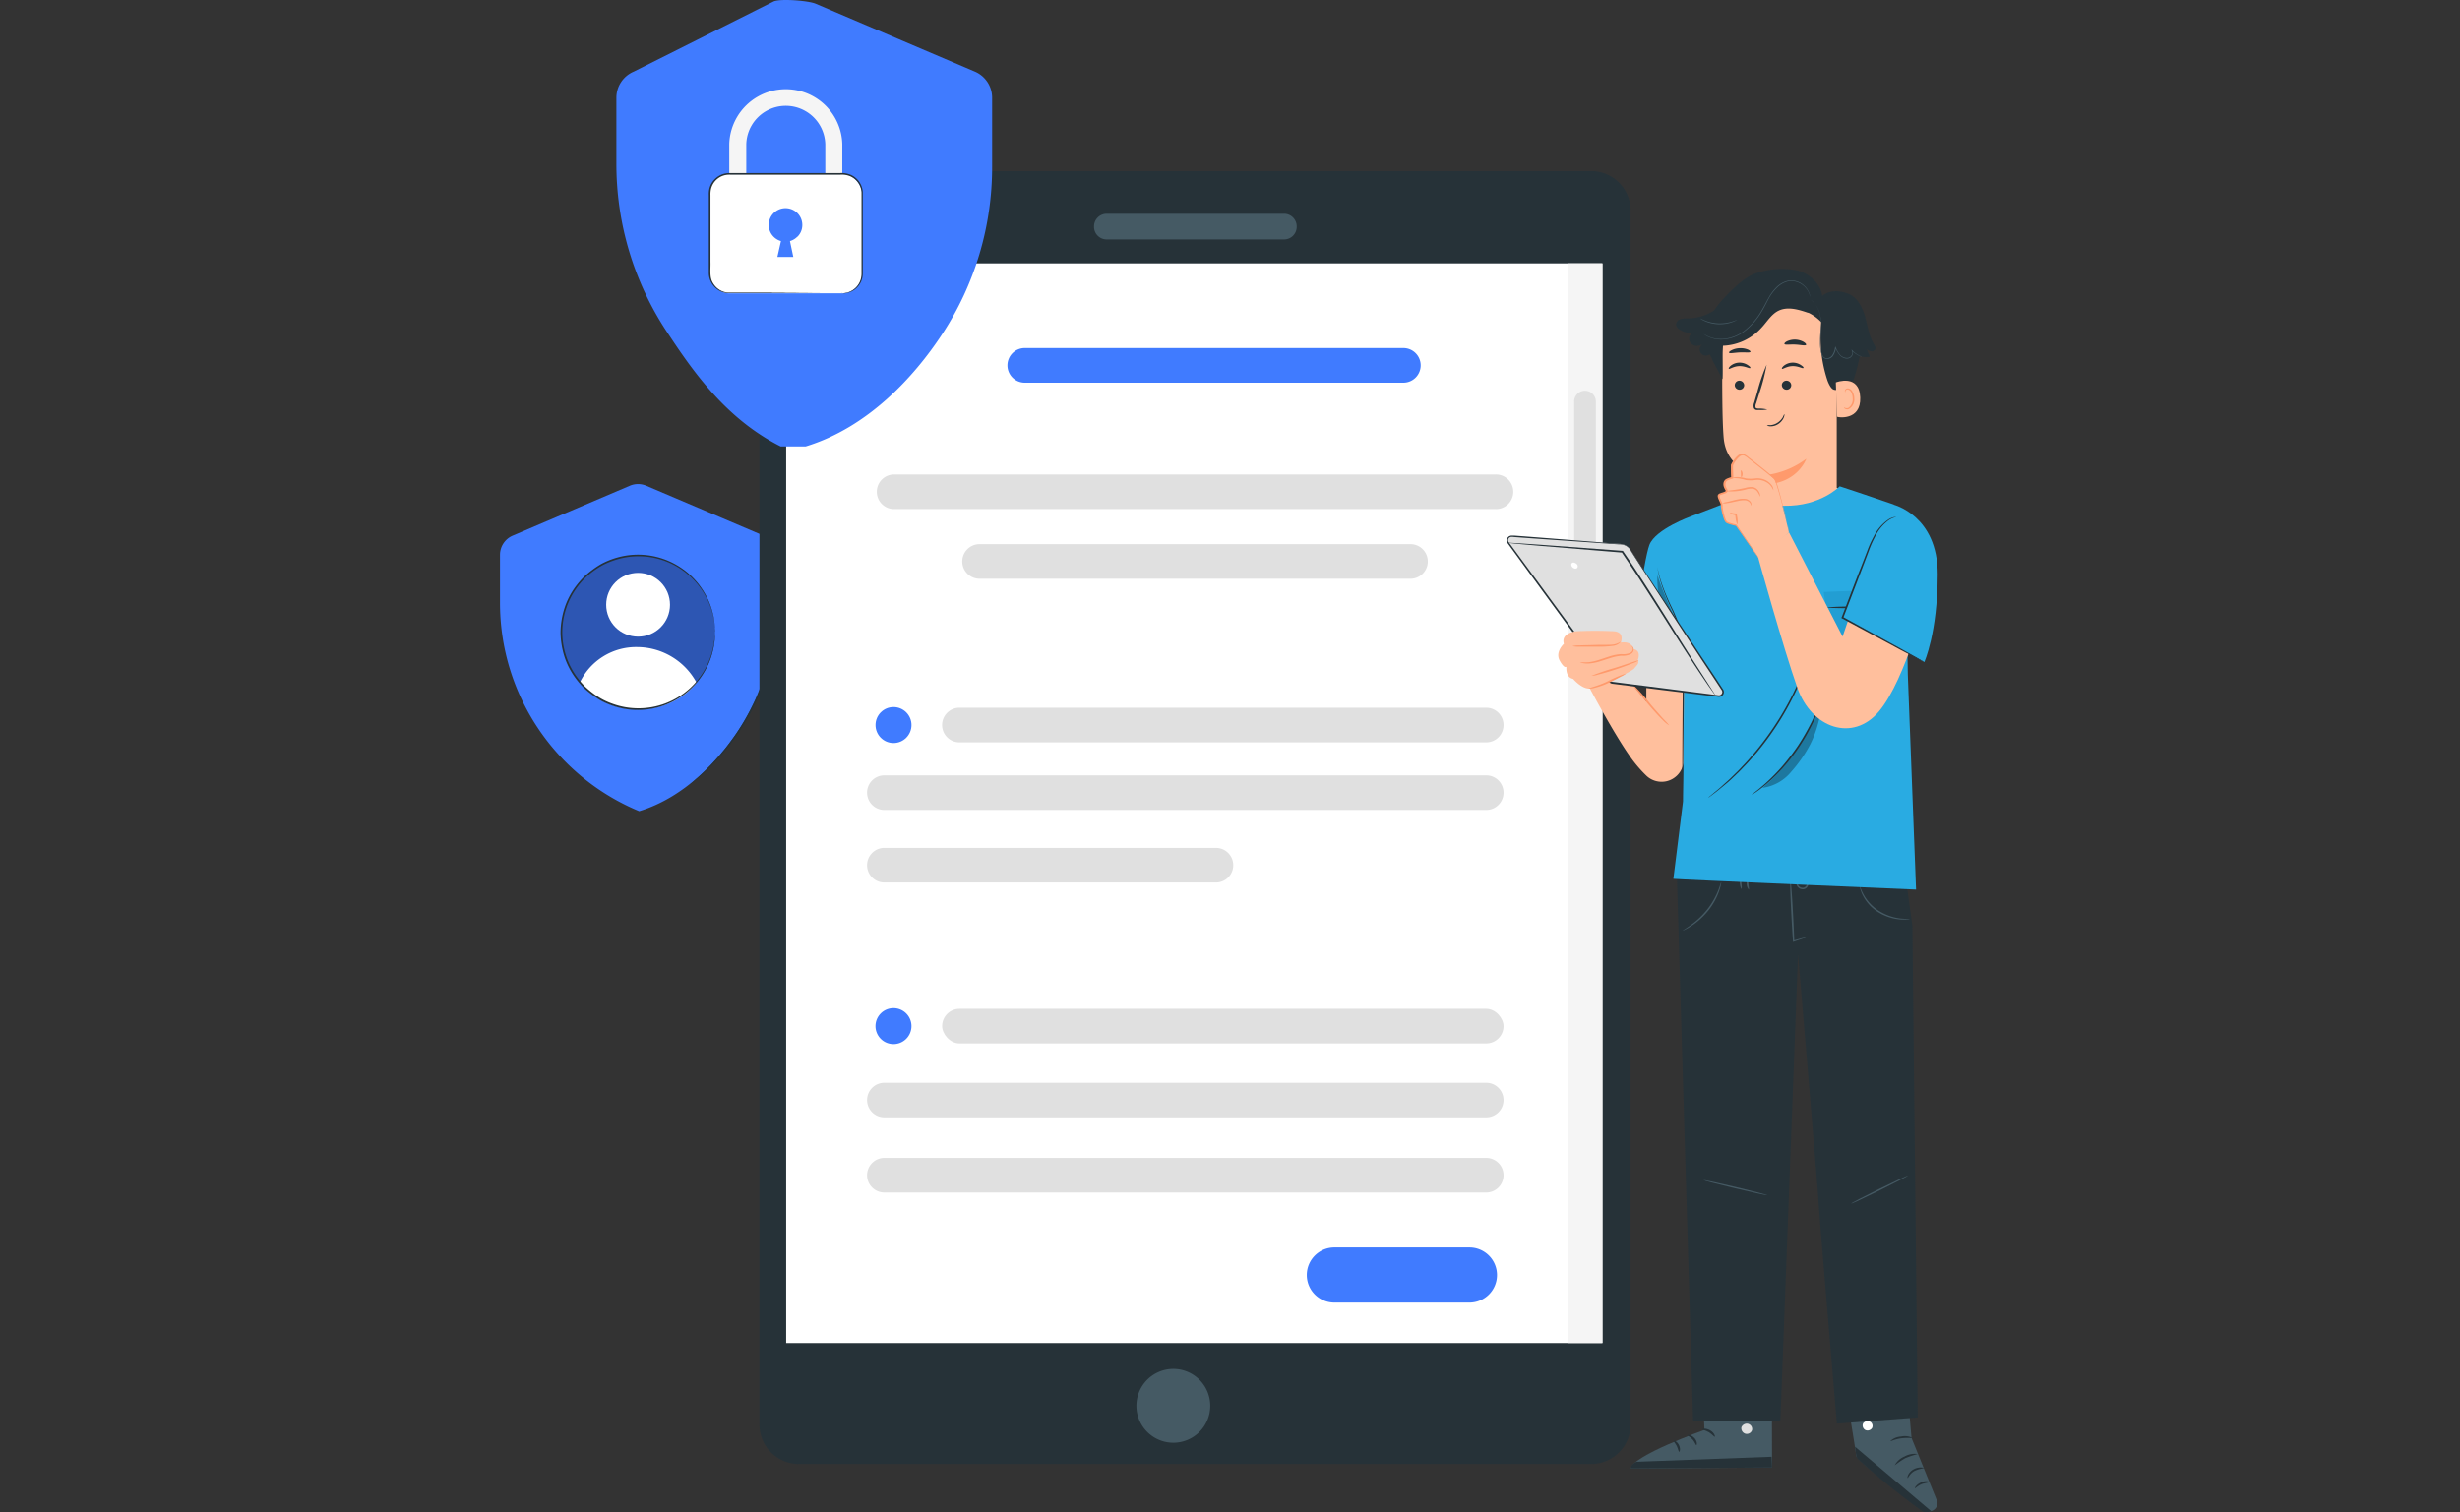 <svg xmlns="http://www.w3.org/2000/svg" xmlns:xlink="http://www.w3.org/1999/xlink" width="605" height="372" viewBox="0 0 605 372">
  <rect x="0" y="0" width="605" height="372" fill="#333333" stroke="none"/>
  <defs>
    <clipPath id="clip-path">
      <rect id="Rectangle_132" data-name="Rectangle 132" width="605" height="372" transform="translate(381 278)" fill="#fff"/>
    </clipPath>
  </defs>
  <g id="Mask_Group_35" data-name="Mask Group 35" transform="translate(-381 -278)" clip-path="url(#clip-path)">
    <g id="Privacy_policy-pana" data-name="Privacy policy-pana" transform="translate(479.668 249.179)">
      <g id="freepik--Icon--inject-52">
        <path id="Path_10116" data-name="Path 10116" d="M56.256,148.3,27.414,160.59a5.141,5.141,0,0,0-3.119,4.72v11.842a55.438,55.438,0,0,0,34.236,51.221c11.2-3.415,19.561-12.517,24.677-20.308a54.977,54.977,0,0,0,9.028-30.319V165.31a5.141,5.141,0,0,0-3.111-4.72L60.242,148.3A5.149,5.149,0,0,0,56.256,148.3Z" fill="#407bff"/>
        <circle id="Ellipse_43" data-name="Ellipse 43" cx="18.906" cy="18.906" r="18.906" transform="translate(33.808 173.597) rotate(-21.2)" opacity="0.3"/>
        <circle id="Ellipse_44" data-name="Ellipse 44" cx="7.848" cy="7.848" r="7.848" transform="translate(50.413 169.741)" fill="#fff"/>
        <path id="Path_10117" data-name="Path 10117" d="M43.935,196.71A15.325,15.325,0,0,1,57.964,188a16.685,16.685,0,0,1,14.655,8.712s-4.628,6.852-14.853,6.6a17.941,17.941,0,0,1-13.831-6.6Z" fill="#fff"/>
        <path id="Path_10118" data-name="Path 10118" d="M77.167,184.389a1.65,1.65,0,0,1,0-.305,4.262,4.262,0,0,0-.074-.891v-.66a8.081,8.081,0,0,0-.124-.825,13.979,13.979,0,0,0-.4-1.939,18.271,18.271,0,0,0-2.1-5,18.832,18.832,0,0,0-4.786-5.314,18.56,18.56,0,0,0-7.889-3.482,18.774,18.774,0,0,0-9.828.825,18.058,18.058,0,0,0-2.476,1.073,19.972,19.972,0,0,0-2.294,1.469,22.956,22.956,0,0,0-2.121,1.807,22.024,22.024,0,0,0-1.832,2.162,18.663,18.663,0,0,0-2.665,16.95,18.155,18.155,0,0,0,2.665,5.149,22.134,22.134,0,0,0,1.832,2.17,21.65,21.65,0,0,0,2.121,1.8,17.181,17.181,0,0,0,4.729,2.55,18.735,18.735,0,0,0,22.5-7.98,17.974,17.974,0,0,0,2.071-4.968,14.317,14.317,0,0,0,.4-1.948c0-.281.1-.545.124-.825a5.821,5.821,0,0,0,0-.66l.074-.9a1.848,1.848,0,0,1,0-.305,1.749,1.749,0,0,1,0,.305v1.568a7.336,7.336,0,0,1-.107.825,12.041,12.041,0,0,1-.363,1.972,17.776,17.776,0,0,1-2.055,5.075,18.98,18.98,0,0,1-22.842,8.252,19.493,19.493,0,0,1-2.476-1.089,19.105,19.105,0,0,1-2.327-1.543,20.737,20.737,0,0,1-2.179-1.84,22.076,22.076,0,0,1-1.832-2.179,18.683,18.683,0,0,1-2.74-5.265,20.515,20.515,0,0,1-.982-6.032,20.251,20.251,0,0,1,.99-6.032,18.452,18.452,0,0,1,2.732-5.265,23.11,23.11,0,0,1,1.882-2.212,20.816,20.816,0,0,1,2.17-1.84,20.058,20.058,0,0,1,2.3-1.518,19.546,19.546,0,0,1,2.476-1.1A18.912,18.912,0,0,1,74.6,174.676a17.817,17.817,0,0,1,2.055,5.083,11.958,11.958,0,0,1,.363,1.964c0,.289.091.553.107.825v1.568A1.65,1.65,0,0,1,77.167,184.389Z" fill="#263238"/>
        <path id="Path_10119" data-name="Path 10119" d="M92.137,174.536a2.665,2.665,0,0,1,.058.553,14.652,14.652,0,0,0,.066,1.568,15.359,15.359,0,0,1,0,2.476v1.551a9.675,9.675,0,0,1-.107,1.733c-.116,1.213-.2,2.55-.454,3.969-.107.71-.2,1.444-.347,2.2s-.33,1.518-.5,2.311a57.253,57.253,0,0,1-3.3,9.952,58.871,58.871,0,0,1-5.174,9.135c-.957,1.3-1.84,2.55-2.8,3.631-.462.545-.891,1.1-1.345,1.584l-1.312,1.386c-.825.916-1.65,1.65-2.36,2.3a22.806,22.806,0,0,1-1.873,1.65l-1.221.99a2.473,2.473,0,0,1-.437.314,2.947,2.947,0,0,1,.388-.38l1.164-1.048c.52-.446,1.139-1,1.816-1.65s1.5-1.419,2.3-2.335l1.287-1.4c.446-.487.825-1.04,1.32-1.584.933-1.081,1.8-2.335,2.748-3.639a60.243,60.243,0,0,0,5.1-9.078,58.228,58.228,0,0,0,3.3-9.9l.512-2.294c.149-.743.248-1.477.371-2.179.264-1.4.363-2.732.5-3.936.074-.6.124-1.18.14-1.725l.074-1.543c.074-.966.058-1.8.058-2.476V175.1A3.73,3.73,0,0,1,92.137,174.536Z" fill="#263238"/>
      </g>
      <g id="freepik--Device--inject-52">
        <path id="Path_10120" data-name="Path 10120" d="M292.8,388.964H97.666a9.729,9.729,0,0,1-9.564-9.9V80.806a9.729,9.729,0,0,1,9.564-9.9H292.8a9.721,9.721,0,0,1,9.556,9.9V379.077a9.721,9.721,0,0,1-9.556,9.886Z" fill="#263238"/>
        <path id="Path_10121" data-name="Path 10121" d="M198.971,374.5a9.078,9.078,0,1,1-9.078-8.921A9.078,9.078,0,0,1,198.971,374.5Z" fill="#455a64"/>
        <path id="Path_10122" data-name="Path 10122" d="M217.184,87.722H173.447a3.1,3.1,0,0,1-3.053-3.152h0a3.111,3.111,0,0,1,3.053-3.161h43.737a3.111,3.111,0,0,1,3.053,3.161h0a3.1,3.1,0,0,1-3.053,3.152Z" fill="#455a64"/>
        <rect id="Rectangle_128" data-name="Rectangle 128" width="200.745" height="265.608" transform="translate(94.679 93.606)" fill="#fff"/>
        <rect id="Rectangle_129" data-name="Rectangle 129" width="8.566" height="265.608" transform="translate(286.858 93.606)" fill="#f5f5f5"/>
        <path id="Path_10123" data-name="Path 10123" d="M291.133,189.035h0a2.674,2.674,0,0,1-2.665-2.674V127.614a2.674,2.674,0,0,1,2.665-2.674h0a2.674,2.674,0,0,1,2.674,2.674v58.748a2.674,2.674,0,0,1-2.674,2.674Z" fill="#e0e0e0"/>
        <path id="Path_10124" data-name="Path 10124" d="M269.239,154.054H121.226a4.258,4.258,0,0,1-4.258-4.258h0a4.258,4.258,0,0,1,4.258-4.258H269.239A4.258,4.258,0,0,1,273.5,149.8h0a4.258,4.258,0,0,1-4.258,4.258Z" fill="#e0e0e0"/>
        <path id="Path_10125" data-name="Path 10125" d="M246.471,122.959H153.361A4.258,4.258,0,0,1,149.1,118.7h0a4.258,4.258,0,0,1,4.258-4.258h93.111a4.258,4.258,0,0,1,4.258,4.258h0A4.258,4.258,0,0,1,246.471,122.959Z" fill="#407bff"/>
        <path id="Path_10126" data-name="Path 10126" d="M248.221,171.194H142.245a4.258,4.258,0,0,1-4.258-4.258h0a4.258,4.258,0,0,1,4.258-4.258H248.221a4.258,4.258,0,0,1,4.258,4.258h0a4.258,4.258,0,0,1-4.258,4.258Z" fill="#e0e0e0"/>
        <path id="Path_10127" data-name="Path 10127" d="M200.374,245.918H118.833a4.258,4.258,0,0,1-4.258-4.258h0a4.258,4.258,0,0,1,4.258-4.258h81.541a4.258,4.258,0,0,1,4.258,4.258h0A4.258,4.258,0,0,1,200.374,245.918Z" fill="#e0e0e0"/>
        <path id="Path_10128" data-name="Path 10128" d="M266.846,228.069H118.833a4.258,4.258,0,0,1-4.258-4.258h0a4.25,4.25,0,0,1,4.258-4.25H266.846a4.25,4.25,0,0,1,4.258,4.25h0A4.258,4.258,0,0,1,266.846,228.069Z" fill="#e0e0e0"/>
        <rect id="Rectangle_130" data-name="Rectangle 130" width="138.069" height="8.516" rx="4.258" transform="translate(133.035 276.988)" fill="#e0e0e0"/>
        <path id="Path_10129" data-name="Path 10129" d="M266.846,303.684H118.833a4.258,4.258,0,0,1-4.258-4.258h0a4.258,4.258,0,0,1,4.258-4.242H266.846a4.258,4.258,0,0,1,4.258,4.258h0A4.258,4.258,0,0,1,266.846,303.684Z" fill="#e0e0e0"/>
        <path id="Path_10130" data-name="Path 10130" d="M266.846,322.186H118.833a4.258,4.258,0,0,1-4.258-4.258h0a4.258,4.258,0,0,1,4.258-4.258H266.846a4.258,4.258,0,0,1,4.258,4.258h0A4.258,4.258,0,0,1,266.846,322.186Z" fill="#e0e0e0"/>
        <path id="Path_10131" data-name="Path 10131" d="M125.493,281.246a4.423,4.423,0,1,1-4.415-4.423A4.423,4.423,0,0,1,125.493,281.246Z" fill="#407bff"/>
        <path id="Path_10132" data-name="Path 10132" d="M266.846,211.44H137.285a4.258,4.258,0,0,1-4.258-4.258h0a4.258,4.258,0,0,1,4.258-4.258H266.846a4.258,4.258,0,0,1,4.258,4.258h0A4.258,4.258,0,0,1,266.846,211.44Z" fill="#e0e0e0"/>
        <circle id="Ellipse_45" data-name="Ellipse 45" cx="4.423" cy="4.423" r="4.423" transform="translate(116.654 202.759)" fill="#407bff"/>
        <path id="Path_10133" data-name="Path 10133" d="M262.712,349.262H229.5a6.783,6.783,0,0,1-6.783-6.783h0A6.783,6.783,0,0,1,229.5,335.7h33.215a6.783,6.783,0,0,1,6.783,6.783h0A6.783,6.783,0,0,1,262.712,349.262Z" fill="#407bff"/>
      </g>
      <g id="freepik--Padlock--inject-52">
        <path id="Path_10134" data-name="Path 10134" d="M91.6,29.172,57.172,46.444a6.981,6.981,0,0,0-4.25,6.42V68.973A74.766,74.766,0,0,0,65.2,110.234c6.206,9.424,14.425,21.506,28.116,28.4H99.49c15.234-4.646,26.605-17.033,33.562-27.62a74.766,74.766,0,0,0,12.279-41.261V52.864a6.981,6.981,0,0,0-4.217-6.42L101.866,29.708C100.117,28.99,93.35,28.429,91.6,29.172Z" fill="#407bff"/>
        <path id="Path_10135" data-name="Path 10135" d="M108.485,87.062H104.3V64.294a9.721,9.721,0,0,0-19.434,0V87.062H80.683V64.294a13.905,13.905,0,0,1,27.8,0Z" fill="#f5f5f5"/>
        <rect id="Rectangle_131" data-name="Rectangle 131" width="37.465" height="29.362" rx="4.795" transform="translate(75.855 71.613)" fill="#fff"/>
        <path id="Path_10136" data-name="Path 10136" d="M108.526,100.975a9.713,9.713,0,0,0,1.246-.215,4.762,4.762,0,0,0,3.441-4.621V76.07a4.613,4.613,0,0,0-2.723-3.87,5.521,5.521,0,0,0-2.566-.4h-2.773l-24.5-.008a4.58,4.58,0,0,0-4.456,3.515,6.123,6.123,0,0,0-.132,1.518V93.251c.074,1.865-.314,3.788.644,5.257a4.638,4.638,0,0,0,4.167,2.286h9.284l13.443.074h4.6a1.75,1.75,0,0,1,.33,0,1.476,1.476,0,0,1-.33,0h-4.6l-13.443.066H80.873a4.993,4.993,0,0,1-5.215-5.083V76.862a6.412,6.412,0,0,1,.14-1.65,4.951,4.951,0,0,1,1.774-2.723A5.05,5.05,0,0,1,80.691,71.4h27.183a5.843,5.843,0,0,1,2.723.446,4.951,4.951,0,0,1,2.921,4.184V96.123a4.852,4.852,0,0,1-.726,2.558,4.762,4.762,0,0,1-2.9,2.146A3.714,3.714,0,0,1,108.526,100.975Z" fill="#263238"/>
        <path id="Path_10137" data-name="Path 10137" d="M97.46,87.053a4.044,4.044,0,0,0,1.188-2.872A4.126,4.126,0,1,0,93.4,88.126l-.883,3.912h3.92l-.825-3.912a4.126,4.126,0,0,0,1.807-1.073" fill="#407bff"/>
      </g>
      <g id="freepik--Character--inject-52">
        <path id="Path_10138" data-name="Path 10138" d="M353.05,116.5v33.438c.074,5.777.924,14.854-8.252,14.557h0c-7.914-.825-10.018-8.36-10.076-13.757,0-2.558-.058-4.7-.083-4.951,0,0-8.665-.71-9.4-9.276-.355-4.126-.388-12.717-.33-20.482A16.009,16.009,0,0,1,339.764,100.2l.825-.058C349.559,100.01,353.2,107.544,353.05,116.5Z" fill="#ffbf9d"/>
        <path id="Path_10139" data-name="Path 10139" d="M334.664,145.785a20.779,20.779,0,0,0,10.918-4.126s-2.261,6.462-10.868,6.313Z" fill="#ff9a6c"/>
        <path id="Path_10140" data-name="Path 10140" d="M339.574,119.543c.173.173,1.164-.627,2.591-.66s2.476.66,2.657.479-.1-.4-.569-.726a3.606,3.606,0,0,0-2.129-.611,3.516,3.516,0,0,0-2.063.751C339.632,119.138,339.491,119.46,339.574,119.543Z" fill="#263238"/>
        <path id="Path_10141" data-name="Path 10141" d="M339.549,123.595a1.155,1.155,0,0,0,1.2,1.089,1.106,1.106,0,0,0,1.114-1.131,1.164,1.164,0,0,0-1.2-1.089,1.122,1.122,0,0,0-1.122,1.131Z" fill="#263238"/>
        <path id="Path_10142" data-name="Path 10142" d="M335.984,129.561a8.92,8.92,0,0,0-2.17-.231c-.338,0-.66-.058-.734-.281a1.717,1.717,0,0,1,.149-1.015c.264-.825.528-1.708.825-2.632a45.089,45.089,0,0,0,1.749-6.858,44.356,44.356,0,0,0-2.294,6.7q-.4,1.386-.767,2.649a1.956,1.956,0,0,0-.074,1.329.825.825,0,0,0,.586.454,2.475,2.475,0,0,0,.578,0A9.077,9.077,0,0,0,335.984,129.561Z" fill="#263238"/>
        <path id="Path_10143" data-name="Path 10143" d="M340.184,113.436c.14.322,1.287.083,2.666.149s2.476.371,2.665.066c.066-.14-.149-.437-.611-.718a4.481,4.481,0,0,0-4.06-.165C340.358,113.007,340.127,113.288,340.184,113.436Z" fill="#263238"/>
        <path id="Path_10144" data-name="Path 10144" d="M326.56,115.582c.157.264,1.271,0,2.632-.066s2.476.132,2.624-.14c.058-.132-.165-.363-.635-.569a4.729,4.729,0,0,0-2.005-.33,4.811,4.811,0,0,0-2,.5C326.717,115.21,326.494,115.458,326.56,115.582Z" fill="#263238"/>
        <path id="Path_10145" data-name="Path 10145" d="M313.587,108.344a1.353,1.353,0,0,1,.652-.825,4.209,4.209,0,0,1,2.187-.355,12.321,12.321,0,0,0,6.437-1.956,28.826,28.826,0,0,1,3-3.631c2.6-2.674,4.729-4.5,6.94-5.389a19.484,19.484,0,0,1,10.612-.825c2.979.825,5.653,3.2,6.074,6.247,1.65-1.411,4.176-1.395,6.214-.578h.05c2.261.825,3.548,3.2,4.217,5.513s.957,4.786,2.179,6.858c.256.429.561.949.338,1.4a.957.957,0,0,1-1,.429,2.723,2.723,0,0,1-1.056-.479c.256.611.5,1.213.759,1.816a5.315,5.315,0,0,1-2.476-.157,53.325,53.325,0,0,1-1.609,6.09,3.54,3.54,0,0,0-2.4.586c-.825.718-1.147,2.063-2.476,1.551-.668-.264-1.279-1.65-1.51-2.352a33.537,33.537,0,0,1-1.444-14.186,10.827,10.827,0,0,0-3.3-2.393l.1.091c-2.393-.825-5.1-1.65-7.369-.528-1.758.875-2.789,2.7-4.126,4.126a13.418,13.418,0,0,1-9.581,4.481c-.124,2.41.074,5.818-.049,8.252l-2.03-3.862h0a9.339,9.339,0,0,1-.437-.825v-.083h0a14.271,14.271,0,0,0-.685-1.378h0a1.51,1.51,0,0,1-2.2-2.014,3.408,3.408,0,0,1,.726-.734,2.36,2.36,0,0,1-2.269.586,1.865,1.865,0,0,1-1.32-1.849,1.6,1.6,0,0,1,.949-1.271,5.323,5.323,0,0,1-3.053-.677C313.959,109.673,313.364,109.1,313.587,108.344Z" fill="#263238"/>
        <path id="Path_10146" data-name="Path 10146" d="M346.77,102.609a6.709,6.709,0,0,1,.825.825,6.065,6.065,0,0,1,1.312,2.839,10.523,10.523,0,0,1,.223,2.179c0,.825-.058,1.65-.124,2.525a22.419,22.419,0,0,0-.058,2.806,9.271,9.271,0,0,0,.19,1.485,3.136,3.136,0,0,0,.6,1.436,1.3,1.3,0,0,0,1.213.4,1.9,1.9,0,0,0,1.081-.611,4.382,4.382,0,0,0,.825-2.179h-.173a7.022,7.022,0,0,0,1.04,1.8,2.567,2.567,0,0,0,1.65.908,1.65,1.65,0,0,0,.883-.157,1.444,1.444,0,0,0,.6-.594,1.559,1.559,0,0,0,.182-.759,1.048,1.048,0,0,0-.281-.66l-.091.083a5.545,5.545,0,0,0,1.84,1.378,4.957,4.957,0,0,0,.569.223l.206.05-.19-.083c-.132-.058-.322-.132-.553-.248a5.777,5.777,0,0,1-1.782-1.4l-.091.083a1.1,1.1,0,0,1,.058,1.271,1.254,1.254,0,0,1-.536.52,1.461,1.461,0,0,1-.825.132,2.4,2.4,0,0,1-1.551-.825,7.113,7.113,0,0,1-1-1.758l-.124-.272-.058.3a4.332,4.332,0,0,1-.825,2.08,1.8,1.8,0,0,1-.974.545,1.1,1.1,0,0,1-1.032-.338,2.864,2.864,0,0,1-.553-1.345,9.9,9.9,0,0,1-.2-1.452,22.18,22.18,0,0,1,.058-2.789c.05-.891.107-1.733.1-2.533a10.579,10.579,0,0,0-.248-2.2,6.082,6.082,0,0,0-1.395-2.872A3.3,3.3,0,0,0,346.77,102.609Z" fill="#455a64"/>
        <path id="Path_10147" data-name="Path 10147" d="M320.272,110.936l.074.058a1.823,1.823,0,0,0,.215.157,2.124,2.124,0,0,0,.363.239,5.868,5.868,0,0,0,.52.272,7.6,7.6,0,0,0,3.664.66,9.713,9.713,0,0,0,5.166-1.915,16.587,16.587,0,0,0,4.44-5.116c.627-1.032,1.131-2.1,1.65-3.078a11.555,11.555,0,0,1,1.981-2.608,5.859,5.859,0,0,1,2.476-1.5,4.2,4.2,0,0,1,1.3-.149,4.531,4.531,0,0,1,1.172.248,4.951,4.951,0,0,1,1.791,1.073,4.878,4.878,0,0,1,.966,1.254,5.372,5.372,0,0,1,.437,1.287s0,0,0-.091a.628.628,0,0,0-.041-.264,4.026,4.026,0,0,0-.33-.966,4.951,4.951,0,0,0-2.773-2.426,4.853,4.853,0,0,0-1.23-.256,4.514,4.514,0,0,0-1.353.149,5.95,5.95,0,0,0-2.55,1.527,11.2,11.2,0,0,0-1.956,2.641c-.569.99-1.081,2.047-1.692,3.078a16.761,16.761,0,0,1-4.382,5.067,9.614,9.614,0,0,1-5.067,1.923,7.683,7.683,0,0,1-3.623-.594,11.166,11.166,0,0,1-1.221-.668Z" fill="#455a64"/>
        <path id="Path_10148" data-name="Path 10148" d="M319.5,107.173a2.06,2.06,0,0,0,.305.215,6.883,6.883,0,0,0,.908.462,8.738,8.738,0,0,0,1.444.47,9.538,9.538,0,0,0,1.84.248,10.216,10.216,0,0,0,1.857-.124,8.666,8.666,0,0,0,1.461-.38,6.693,6.693,0,0,0,.941-.4,1.7,1.7,0,0,0,.322-.19s-.487.206-1.3.462a11.311,11.311,0,0,1-1.452.33,11.5,11.5,0,0,1-1.816.107,11.629,11.629,0,0,1-1.807-.223,9.9,9.9,0,0,1-1.428-.429C319.975,107.412,319.512,107.14,319.5,107.173Z" fill="#455a64"/>
        <path id="Path_10149" data-name="Path 10149" d="M326.5,119.543c.165.173,1.155-.627,2.591-.66s2.476.66,2.657.479-.107-.4-.569-.726a3.639,3.639,0,0,0-2.137-.611,3.483,3.483,0,0,0-2.055.751C326.552,119.138,326.411,119.46,326.5,119.543Z" fill="#263238"/>
        <path id="Path_10150" data-name="Path 10150" d="M327.963,123.595a1.164,1.164,0,0,0,1.2,1.089,1.114,1.114,0,0,0,1.122-1.131,1.172,1.172,0,0,0-1.2-1.089,1.114,1.114,0,0,0-1.114,1.131Z" fill="#263238"/>
        <path id="Path_10151" data-name="Path 10151" d="M352.827,122.893c.14-.074,5.777-2.17,6,3.7s-5.7,4.894-5.719,4.729S352.827,122.893,352.827,122.893Z" fill="#ffbf9d"/>
        <path id="Path_10152" data-name="Path 10152" d="M354.849,129.025a2.365,2.365,0,0,0,.281.14,1.064,1.064,0,0,0,.767,0,2.525,2.525,0,0,0,1.073-2.319,3.3,3.3,0,0,0-.338-1.452,1.172,1.172,0,0,0-.825-.751.528.528,0,0,0-.586.305c-.074.165,0,.281-.066.3s-.124-.091-.091-.338a.718.718,0,0,1,.215-.38.825.825,0,0,1,.561-.173,1.452,1.452,0,0,1,1.106.867,3.442,3.442,0,0,1,.421,1.65,2.666,2.666,0,0,1-1.386,2.591,1.1,1.1,0,0,1-.941-.116C354.849,129.165,354.791,129.033,354.849,129.025Z" fill="#ff9a6c"/>
        <path id="Path_10153" data-name="Path 10153" d="M340.16,130.733c.05,0,.05.347-.149.825a3.6,3.6,0,0,1-1.353,1.568,3.3,3.3,0,0,1-1.964.561,1.308,1.308,0,0,1-.825-.272,4.4,4.4,0,0,1,.825,0,3.755,3.755,0,0,0,1.766-.594,4.176,4.176,0,0,0,1.312-1.345C339.995,131.022,340.094,130.716,340.16,130.733Z" fill="#263238"/>
        <path id="Path_10154" data-name="Path 10154" d="M369.7,362.763l1.749,19.806,6.206,15.316a2.014,2.014,0,0,1-1.4,2.674h0a2.236,2.236,0,0,1-1.948-.33c-3.54-2.575-16.307-12.048-16.447-13.278-.182-1.6-3.441-21.1-3.441-21.1Z" fill="#455a64"/>
        <path id="Path_10155" data-name="Path 10155" d="M376.3,400.583l-18.749-15.869.19,1.469c.124.825.14,1.238.7,1.741a177.5,177.5,0,0,0,15.679,12.659,2.533,2.533,0,0,0,2.146,0Z" fill="#263238"/>
        <path id="Path_10156" data-name="Path 10156" d="M361.2,378.525a1.2,1.2,0,0,1,.545,1.568,1.312,1.312,0,0,1-1.65.52,1.271,1.271,0,0,1-.561-1.65,1.353,1.353,0,0,1,1.774-.355" fill="#fff"/>
        <path id="Path_10157" data-name="Path 10157" d="M370.479,392.413c.124.049.479-1.04,1.65-1.716a7.18,7.18,0,0,1,2.368-.685c0-.049-.272-.173-.767-.19a3.565,3.565,0,0,0-1.857.5,3.227,3.227,0,0,0-1.271,1.353C370.421,392.108,370.421,392.4,370.479,392.413Z" fill="#263238"/>
        <path id="Path_10158" data-name="Path 10158" d="M372.278,394.914c.107.083.71-.635,1.766-1.032a16.844,16.844,0,0,1,2.03-.454,2.525,2.525,0,0,0-2.2.05C372.665,393.94,372.179,394.872,372.278,394.914Z" fill="#263238"/>
        <path id="Path_10159" data-name="Path 10159" d="M367.3,389.3a21.1,21.1,0,0,1,2.616-1.774,22.479,22.479,0,0,1,3.045-1,5.051,5.051,0,0,0-3.26.611A4.788,4.788,0,0,0,367.3,389.3Z" fill="#263238"/>
        <path id="Path_10160" data-name="Path 10160" d="M366.237,383.311c.066.116,1.18-.462,2.682-.66s2.748,0,2.781-.107a4.4,4.4,0,0,0-2.847-.33,4.283,4.283,0,0,0-2.616,1.1Z" fill="#263238"/>
        <path id="Path_10161" data-name="Path 10161" d="M365.577,377.5a7.3,7.3,0,0,1,5.645-.38c0-.049-.223-.272-.743-.487a4.952,4.952,0,0,0-2.154-.33,4.7,4.7,0,0,0-2.08.619C365.75,377.2,365.527,377.46,365.577,377.5Z" fill="#263238"/>
        <path id="Path_10162" data-name="Path 10162" d="M368.176,375.636a2.172,2.172,0,0,0-.05-.751,5.2,5.2,0,0,0-.825-1.9,2.426,2.426,0,0,0-1.172-1,.916.916,0,0,0-.957.281,1.246,1.246,0,0,0-.231.932,3,3,0,0,0,2.971,2.385,3.565,3.565,0,0,0,3.3-2.088,1.106,1.106,0,0,0-.05-.966.9.9,0,0,0-.941-.338,3.144,3.144,0,0,0-1.312.825,6,6,0,0,0-1.263,1.65,1.784,1.784,0,0,0-.247.718,9.54,9.54,0,0,1,1.741-2.17,2.856,2.856,0,0,1,1.155-.693.47.47,0,0,1,.512.182.767.767,0,0,1,0,.635,3.185,3.185,0,0,1-2.864,1.783,2.624,2.624,0,0,1-2.558-2,.908.908,0,0,1,.132-.652.487.487,0,0,1,.528-.157,2.212,2.212,0,0,1,1.015.825A7.427,7.427,0,0,1,368.176,375.636Z" fill="#263238"/>
        <path id="Path_10163" data-name="Path 10163" d="M319.743,363.786l.776,16.793s-17.9,6.387-18.073,9.507l34.7-.256-.074-26.218Z" fill="#455a64"/>
        <path id="Path_10164" data-name="Path 10164" d="M331.239,379.086a1.329,1.329,0,0,1,.99,1.518,1.362,1.362,0,0,1-1.584.933,1.4,1.4,0,0,1-1.04-1.6,1.436,1.436,0,0,1,1.766-.825" fill="#e0e0e0"/>
        <path id="Path_10165" data-name="Path 10165" d="M337.148,389.83l-.116-2.641-33.232,1.23s-1.535.644-1.353,1.65Z" fill="#263238"/>
        <path id="Path_10166" data-name="Path 10166" d="M319.958,380.431c0,.157.825.223,1.65.726s1.287,1.172,1.444,1.106-.107-.982-1.131-1.576S319.917,380.274,319.958,380.431Z" fill="#263238"/>
        <path id="Path_10167" data-name="Path 10167" d="M316.327,381.858c0,.157.7.421,1.279,1.089s.759,1.386.924,1.378.272-.916-.47-1.733S316.335,381.71,316.327,381.858Z" fill="#263238"/>
        <path id="Path_10168" data-name="Path 10168" d="M314.3,385.968c.157,0,.38-.759-.058-1.65s-1.238-1.2-1.312-1.073.429.594.776,1.312S314.132,385.96,314.3,385.968Z" fill="#263238"/>
        <path id="Path_10169" data-name="Path 10169" d="M320.23,376.569c.074.149.825-.074,1.807,0s1.708.33,1.791.2-.627-.7-1.758-.751S320.189,376.445,320.23,376.569Z" fill="#263238"/>
        <path id="Path_10170" data-name="Path 10170" d="M313.7,243.179c0,.966,4.027,135.214,4.027,135.214h21.456l4.349-114.839s5.075,60.044,5.075,61.339,4.473,54.143,4.473,54.143l19.888-1.527-1.312-120.863-2.426-17.726Z" fill="#263238"/>
        <path id="Path_10171" data-name="Path 10171" d="M345.771,259.3a3.467,3.467,0,0,1-.866.347c-.569.2-1.4.47-2.426.825l-.19.058v-.19c-.116-1.609-.256-3.771-.38-6.14-.14-2.566-.239-4.885-.289-6.6,0-.825-.041-1.527-.041-2a2.222,2.222,0,0,1,.049-.734,2.928,2.928,0,0,1,.116.726c.058.47.116,1.155.173,1.989.132,1.65.281,4,.413,6.6.132,2.368.223,4.531.272,6.148l-.206-.132c1.04-.289,1.882-.52,2.476-.668a4.768,4.768,0,0,1,.9-.231Z" fill="#455a64"/>
        <path id="Path_10172" data-name="Path 10172" d="M344.121,245.349a.539.539,0,0,1,.289-.182,1.394,1.394,0,0,1,.941.083,1.1,1.1,0,0,1,.718,1.1,1.37,1.37,0,0,1-1.122,1.221,1.65,1.65,0,0,1-1.584-.668,1.172,1.172,0,0,1,0-1.279,1.428,1.428,0,0,1,.71-.553c.215-.074.338-.058.347-.041a1.642,1.642,0,0,0-.784.718.891.891,0,0,0,.05.974,1.238,1.238,0,0,0,1.164.479,1.04,1.04,0,0,0,.825-.825.825.825,0,0,0-.47-.825,1.774,1.774,0,0,0-1.081-.2Z" fill="#455a64"/>
        <path id="Path_10173" data-name="Path 10173" d="M353.974,246.744c-.116,0-.281-.578-.363-1.3s-.058-1.329.058-1.337.281.569.363,1.3S354.09,246.744,353.974,246.744Z" fill="#455a64"/>
        <path id="Path_10174" data-name="Path 10174" d="M355.459,246.587c-.116,0-.215-.619-.215-1.386s.083-1.386.206-1.386.215.619.215,1.386S355.583,246.587,355.459,246.587Z" fill="#455a64"/>
        <path id="Path_10175" data-name="Path 10175" d="M329.6,247.511a3.261,3.261,0,0,1-.4-1.551,3.525,3.525,0,0,1,0-1.6,3.462,3.462,0,0,1,.4,1.56C329.712,246.793,329.72,247.5,329.6,247.511Z" fill="#455a64"/>
        <path id="Path_10176" data-name="Path 10176" d="M331.412,247.643a2.335,2.335,0,0,1-.528-1.65,2.311,2.311,0,0,1,.371-1.65c.124,0,0,.759.058,1.65S331.528,247.61,331.412,247.643Z" fill="#455a64"/>
        <path id="Path_10177" data-name="Path 10177" d="M324.629,245.852a1.741,1.741,0,0,1-.074.586,10.95,10.95,0,0,1-.429,1.576,16.438,16.438,0,0,1-2.657,4.786,18.336,18.336,0,0,1-4.192,3.813,14.456,14.456,0,0,1-1.518.875,2.971,2.971,0,0,1-.6.256c0-.05.776-.479,1.956-1.329a20.093,20.093,0,0,0,4.044-3.813,18.806,18.806,0,0,0,2.715-4.663C324.373,246.661,324.563,245.836,324.629,245.852Z" fill="#455a64"/>
        <path id="Path_10178" data-name="Path 10178" d="M371.007,254.9a2.4,2.4,0,0,1-.652.1,11.413,11.413,0,0,1-1.8,0,12.279,12.279,0,0,1-5.5-1.915,10.488,10.488,0,0,1-3.656-4.126,7.649,7.649,0,0,1-.561-1.527,1.542,1.542,0,0,1-.091-.578c.066,0,.248.825.9,2.005a11.091,11.091,0,0,0,3.639,3.953,12.882,12.882,0,0,0,5.3,1.948C370.066,254.922,371,254.831,371.007,254.9Z" fill="#455a64"/>
        <path id="Path_10179" data-name="Path 10179" d="M336.058,322.879c0,.091-3.582-.685-7.939-1.716s-7.873-1.956-7.84-2.047,3.581.677,7.939,1.716S336.083,322.789,336.058,322.879Z" fill="#455a64"/>
        <path id="Path_10180" data-name="Path 10180" d="M370.619,317.994c.05.083-3.045,1.692-6.907,3.606s-7.047,3.392-7.1,3.3,3.045-1.7,6.907-3.606S370.569,317.911,370.619,317.994Z" fill="#455a64"/>
        <path id="Path_10181" data-name="Path 10181" d="M303.288,197.717l2.93,3.672v-6.313h9.243s1.023,14.45.825,17.528a24.335,24.335,0,0,1-1.131,4.712,5.422,5.422,0,0,1-9,2.245,31.9,31.9,0,0,1-2.888-3.218c-4.126-5.281-10.926-18.155-10.926-18.155l7.13-4.258Z" fill="#ffbf9d"/>
        <path id="Path_10182" data-name="Path 10182" d="M302.7,197.04a10.926,10.926,0,0,0,1.2,1.65c.825.966,1.865,2.294,3.095,3.73s2.4,2.707,3.3,3.573a6.733,6.733,0,0,0,1.568,1.271,15.551,15.551,0,0,0-1.353-1.485c-.825-.908-1.964-2.2-3.194-3.639A43.157,43.157,0,0,0,302.7,197.04Z" fill="#ff9a6c"/>
        <path id="Path_10183" data-name="Path 10183" d="M324.365,153.328l9.746-3.829,17.949-1.015,8.434,3.21-11.561,6.42-9.969-.363Z" fill="#ffbf9d"/>
        <path id="Path_10184" data-name="Path 10184" d="M312.869,245.011c.883.149,59.689,2.649,59.689,2.649l-2.03-52.905-.173-10.381-3.3-31.449s-8.8-3.029-13.278-4.473c0,0-4.72,4.951-13.7,4.786-8.772-.124-10.6-2.1-10.6-2.1l-12.263,4.7s-8.723,3.128-10.225,6.99-4.126,25.211-4.126,25.211h12.717l-.338,37.936Z" fill="#29abe2"/>
        <g id="Group_131" data-name="Group 131" opacity="0.2">
          <path id="Path_10185" data-name="Path 10185" d="M349.848,174.437l1.824,13.336,8.822,3.936,6.519-5.554V173.777l-17.165.66" fill="#076a94"/>
        </g>
        <path id="Path_10186" data-name="Path 10186" d="M366.782,178.25c0,.107-3.664.2-8.186.2s-8.195-.091-8.195-.2a81.042,81.042,0,0,1,8.195-.206,80.8,80.8,0,0,1,8.186.206Z" fill="#263238"/>
        <path id="Path_10187" data-name="Path 10187" d="M308.908,168.347a2.42,2.42,0,0,1,.1.355c.058.264.132.594.231,1.015a33.582,33.582,0,0,0,1.172,3.755c.586,1.576,1.411,3.433,2.426,5.513a64.426,64.426,0,0,1,2.723,7.2h0c0,3.169,0,6.6-.066,10.258-.083,8.087-.165,15.407-.215,20.746-.05,2.624-.083,4.762-.116,6.288q0,1.065-.05,1.708a3.364,3.364,0,0,1-.041.594,4.249,4.249,0,0,1,0-.6v-8c0-5.339.066-12.659.107-20.738,0-3.623.066-7.089.091-10.258v.058c-.883-2.641-1.733-5.092-2.657-7.2a58.194,58.194,0,0,1-2.36-5.562,29.03,29.03,0,0,1-1.081-3.8c-.083-.454-.149-.825-.182-1.04A1.727,1.727,0,0,1,308.908,168.347Z" fill="#263238"/>
        <path id="Path_10188" data-name="Path 10188" d="M371.254,162.174a7.437,7.437,0,0,1,0,1.131c0,.825-.066,1.832-.116,3.07-.107,2.657-.248,6.206-.4,10.126s-.338,7.477-.454,10.134c-.074,1.238-.132,2.269-.182,3.07a5.776,5.776,0,0,1-.115,1.122,7.145,7.145,0,0,1,0-1.131c0-.825,0-1.832.058-3.07.066-2.6.182-6.181.347-10.134s.347-7.543.512-10.126c.083-1.3.165-2.344.239-3.07a6.407,6.407,0,0,1,.116-1.122Z" fill="#263238"/>
        <g id="Group_132" data-name="Group 132" opacity="0.3">
          <path id="Path_10189" data-name="Path 10189" d="M308.941,170.286a22.067,22.067,0,0,0,5.777,15.754C313.521,180.585,310.534,175.51,308.941,170.286Z"/>
        </g>
        <g id="Group_133" data-name="Group 133" opacity="0.3">
          <path id="Path_10190" data-name="Path 10190" d="M334.771,222.63a11.009,11.009,0,0,0,7.056-3.928,33.447,33.447,0,0,0,4.745-6.858,27.034,27.034,0,0,0,2.773-10.794C345.92,210.235,340.9,217.5,334.771,222.63Z"/>
        </g>
        <path id="Path_10191" data-name="Path 10191" d="M350.434,197.048a1.757,1.757,0,0,1-.049.338c-.058.264-.132.578-.215.957s-.215.916-.4,1.494-.355,1.238-.619,1.956a45.086,45.086,0,0,1-2.03,4.951,47.311,47.311,0,0,1-7.221,10.868,41.268,41.268,0,0,1-3.8,3.763c-.553.52-1.106.933-1.576,1.312s-.883.685-1.238.924l-.825.553c-.19.116-.289.182-.3.165a1.362,1.362,0,0,1,.248-.231l.767-.611c.338-.248.743-.569,1.2-.966s.99-.825,1.535-1.345a48.542,48.542,0,0,0,3.705-3.8,55.847,55.847,0,0,0,3.936-5.166,57.257,57.257,0,0,0,3.235-5.62,50.672,50.672,0,0,0,2.088-4.877c.281-.7.479-1.362.668-1.931s.347-1.065.462-1.469.2-.677.281-.933S350.417,197.04,350.434,197.048Z" fill="#263238"/>
        <path id="Path_10192" data-name="Path 10192" d="M348.734,180.494a4.181,4.181,0,0,1-.074.545c-.066.388-.157.9-.264,1.535s-.272,1.477-.512,2.41-.454,2.014-.825,3.169c-.165.578-.347,1.188-.536,1.824s-.437,1.279-.668,1.948c-.437,1.362-1.032,2.765-1.65,4.25a70.691,70.691,0,0,1-10.811,17.734c-1.048,1.2-2.03,2.377-3.037,3.383-.5.512-.957,1.023-1.436,1.477s-.932.9-1.378,1.312c-.825.825-1.716,1.543-2.476,2.17s-1.37,1.147-1.915,1.551l-1.246.941a2.277,2.277,0,0,1-.446.305,2.862,2.862,0,0,1,.4-.363l1.2-1c.528-.421,1.172-.941,1.873-1.593s1.551-1.345,2.4-2.212l1.353-1.32c.47-.462.924-.974,1.411-1.485,1-1.015,1.964-2.187,3-3.4a72.883,72.883,0,0,0,10.794-17.643c.611-1.477,1.2-2.864,1.65-4.209.239-.677.487-1.312.685-1.939s.38-1.23.561-1.807c.38-1.147.619-2.212.875-3.144s.437-1.733.569-2.393.256-1.131.338-1.518a2.557,2.557,0,0,1,.165-.528Z" fill="#263238"/>
        <path id="Path_10193" data-name="Path 10193" d="M302.265,164.047l22.644,34.429a1.015,1.015,0,0,1-.982,1.568l-26.077-3.3a1.04,1.04,0,0,1-.693-.413l-24.905-34.016a1.023,1.023,0,0,1,.9-1.65l26.828,1.981a3.02,3.02,0,0,1,2.286,1.4Z" fill="#e0e0e0"/>
        <path id="Path_10194" data-name="Path 10194" d="M302.265,164.047a1.6,1.6,0,0,0-.206-.314,3.012,3.012,0,0,0-.825-.71,3.705,3.705,0,0,0-1.741-.421l-2.41-.2-15.465-1.213-5.125-.4-2.723-.206h-.718a1.172,1.172,0,0,0-.751.305,1.2,1.2,0,0,0-.2,1.535l7.246,9.944c5.116,6.99,10.728,14.673,16.628,22.743.38.5.718.99,1.131,1.518a1.18,1.18,0,0,0,.462.314,1.8,1.8,0,0,0,.5.1l.924.116,3.648.462,7.13.891,13.484,1.65c.281,0,.512.074.825.091a1.213,1.213,0,0,0,.866-.355,1.254,1.254,0,0,0,.355-.825,1.4,1.4,0,0,0-.314-.825l-1.749-2.674-3.3-4.951-5.909-8.937c-3.615-5.438-6.536-9.853-8.574-12.915l-2.352-3.507c-.264-.38-.47-.685-.627-.9a2.48,2.48,0,0,0-.223-.305,3.191,3.191,0,0,0,.19.33l.586.924c.528.825,1.3,2.022,2.278,3.548l8.467,13,5.867,8.962,3.3,4.993,1.716,2.616a1.04,1.04,0,0,1,.248.619.875.875,0,0,1-.248.578.825.825,0,0,1-.578.239c-.223,0-.528-.066-.784-.091l-13.509-1.725-7.13-.9-3.648-.462-.916-.116a2.1,2.1,0,0,1-.4-.074.825.825,0,0,1-.305-.206c-.363-.5-.726-.982-1.089-1.485-5.909-8.054-11.553-15.729-16.653-22.719-2.566-3.482-4.993-6.8-7.27-9.9a.825.825,0,0,1,.66-1.3,3.912,3.912,0,0,1,.677.041l2.723.2,5.133.363,15.514,1.073,2.426.165a3.565,3.565,0,0,1,1.708.371A3.3,3.3,0,0,1,302.265,164.047Z" fill="#263238"/>
        <path id="Path_10195" data-name="Path 10195" d="M272.251,162.339a2.716,2.716,0,0,0,.545.083l1.584.165,5.892.52,20.037,1.65-.157-.091c1.254,1.865,2.55,3.8,3.846,5.777,5.29,8.129,9.9,15.605,13.393,20.92,1.733,2.665,3.177,4.795,4.184,6.263l1.172,1.65a3.517,3.517,0,0,0,.437.561,5.915,5.915,0,0,0-.363-.611l-1.106-1.725-4.068-6.33c-3.416-5.356-8-12.849-13.286-20.986-1.3-2.005-2.6-3.936-3.862-5.777l-.058-.083h-.058l-20.045-1.485-5.9-.4-1.593-.091A3.993,3.993,0,0,0,272.251,162.339Z" fill="#263238"/>
        <path id="Path_10196" data-name="Path 10196" d="M288.418,167.208Z" fill="#fff"/>
        <path id="Path_10197" data-name="Path 10197" d="M287.774,167.6a.52.52,0,0,1,.644-.388,1.444,1.444,0,0,1,.7.388.71.71,0,0,1,.124.9c-.256.322-.825.2-1.106-.066a.932.932,0,0,1-.363-.833Z" fill="#fff"/>
        <path id="Path_10198" data-name="Path 10198" d="M299.954,186.89s1.023-2.476-1.584-2.773a91.2,91.2,0,0,0-9.465,0s-3.755.4-2.963,3.086c0,0-2.212,1.981-1.023,4.126s1.65,1.5,1.65,1.5-.314,2.616,1.65,3c0,0,2.146,2.533,4.126,2.377s10.357-4.192,10.91-4.951,1.345-1.238.875-2.121c0,0,1.023-2.319-1.188-2.674C302.958,188.425,302.8,186.5,299.954,186.89Z" fill="#ffbf9d"/>
        <path id="Path_10199" data-name="Path 10199" d="M288.055,187.773a6.784,6.784,0,0,0,1.766.132h4.25a24.651,24.651,0,0,0,4.275-.248c1.122-.264,1.568-.924,1.518-.941a4.679,4.679,0,0,1-1.584.635c-1.032.173-2.558.066-4.217.124s-3.161.074-4.25.124a7.369,7.369,0,0,0-1.758.173Z" fill="#ff9a6c"/>
        <path id="Path_10200" data-name="Path 10200" d="M289.92,191.734a1.452,1.452,0,0,0,.569.19,6.114,6.114,0,0,0,1.65.107,11.429,11.429,0,0,0,2.377-.437c.875-.239,1.807-.578,2.789-.875a12.6,12.6,0,0,1,2.814-.586,4.266,4.266,0,0,0,2.393-.479,1.378,1.378,0,0,0,.569-.825,1.122,1.122,0,0,0-.1-.743c-.206-.371-.487-.4-.479-.38a.927.927,0,0,1,.322.454,1.015,1.015,0,0,1-.487,1.23,4.333,4.333,0,0,1-2.245.338,11.61,11.61,0,0,0-2.913.561l-2.773.916a14.357,14.357,0,0,1-2.294.512,18.151,18.151,0,0,1-2.2.017Z" fill="#ff9a6c"/>
        <path id="Path_10201" data-name="Path 10201" d="M292.725,195.076a6.825,6.825,0,0,0,1.766-.338c1.073-.272,2.542-.693,4.126-1.213s3.037-1.056,4.06-1.477a6.973,6.973,0,0,0,1.65-.767c-.049-.116-2.624.825-5.777,1.824A57.175,57.175,0,0,0,292.725,195.076Z" fill="#ff9a6c"/>
        <path id="Path_10202" data-name="Path 10202" d="M292.057,198.179a3.7,3.7,0,0,0,1.461-.165,17.538,17.538,0,0,0,3.342-1.18c1.254-.569,2.352-1.155,3.144-1.576a5.091,5.091,0,0,0,1.254-.759,28.289,28.289,0,0,0-4.58,1.939C294.211,197.626,292.04,198.055,292.057,198.179Z" fill="#ff9a6c"/>
        <path id="Path_10203" data-name="Path 10203" d="M375.422,174.586s-5.331,21.357-11.991,29.246c-6.453,7.642-16.562,4.126-20.061-5.777s-9.738-32.44-9.738-32.44l7.658-5.859,13.2,25.656,5.966-17.487Z" fill="#ffbf9d"/>
        <path id="Path_10204" data-name="Path 10204" d="M333.987,166.226l-5.62-8.145a14.2,14.2,0,0,1-2.393-.743c-.635-.371-1.263-3.606-1.246-4.233s-1.089-2.1-.644-2.525,1.948-.446,1.865-1.048c0-.132-1.114-1.485-.239-2.476a4.679,4.679,0,0,1,1.584-.668l-.091-3.111s1.65-3.664,3.392-2.335c0,0,6.462,4.951,7.113,5.777s3.144,11.132,3.581,13.072" fill="#ffbf9d"/>
        <path id="Path_10205" data-name="Path 10205" d="M341.29,159.773a2.7,2.7,0,0,0-.083-.545c-.091-.4-.2-.908-.338-1.551-.3-1.353-.751-3.3-1.362-5.7-.314-1.2-.652-2.476-1.089-3.92-.107-.347-.223-.7-.371-1.065a2.418,2.418,0,0,0-.759-.933c-.594-.52-1.213-1.032-1.848-1.551-1.279-1.032-2.641-2.1-4.052-3.2a4.951,4.951,0,0,0-1.188-.784,1.651,1.651,0,0,0-1.452.347,6.726,6.726,0,0,0-1.725,2.327h0v1c0,.726,0,1.452.066,2.162l.149-.2a7.088,7.088,0,0,0-1.139.38,1.774,1.774,0,0,0-.553.363,1.6,1.6,0,0,0-.314.569,1.914,1.914,0,0,0,.1,1.238,3.2,3.2,0,0,0,.256.536l.14.239v.058h0a.141.141,0,0,1,0,.058c0,.066-.165.165-.322.223s-.33.116-.5.173a4.95,4.95,0,0,0-.528.173,1,1,0,0,0-.536.38.875.875,0,0,0,0,.66,3.54,3.54,0,0,0,.19.52c.14.33.3.644.413.949a1.279,1.279,0,0,1,.1.437,3.584,3.584,0,0,0,.049.528c.05.338.107.668.182,1a13.593,13.593,0,0,0,.52,1.873,2.476,2.476,0,0,0,.5.866,3.062,3.062,0,0,0,.875.388c.569.173,1.131.314,1.65.437l-.091-.058,4.126,5.909,1.155,1.6a4.242,4.242,0,0,0,.429.545,5.538,5.538,0,0,0-.355-.594l-1.089-1.65c-.982-1.461-2.36-3.5-4.052-5.991v-.05h.008c-.528-.132-1.081-.281-1.65-.454a3.021,3.021,0,0,1-.751-.33,2.205,2.205,0,0,1-.4-.734,12.685,12.685,0,0,1-.5-1.832c-.066-.322-.124-.644-.173-.974v-.479a1.742,1.742,0,0,0-.116-.561c-.124-.338-.281-.652-.413-.974a2.705,2.705,0,0,1-.173-.47.553.553,0,0,1,0-.38.759.759,0,0,1,.347-.206,4.491,4.491,0,0,1,.5-.165c.173-.058.355-.107.536-.182a.9.9,0,0,0,.528-.437.478.478,0,0,0,.041-.215.338.338,0,0,0-.041-.149v-.066l-.14-.239a3.736,3.736,0,0,1-.231-.487,1.56,1.56,0,0,1-.083-.982,1.089,1.089,0,0,1,.231-.429,1.419,1.419,0,0,1,.421-.256,7.12,7.12,0,0,1,1.073-.363l.148-.041v-.157c0-.71-.041-1.428-.066-2.154v-.858a6.289,6.289,0,0,1,1.593-2.179,1.213,1.213,0,0,1,1.106-.289,4.877,4.877,0,0,1,1.065.71c1.419,1.1,2.781,2.162,4.06,3.185.644.512,1.263,1.015,1.848,1.518a2.079,2.079,0,0,1,.685.825c.14.338.256.693.371,1.032.437,1.386.825,2.7,1.122,3.887.619,2.368,1.131,4.291,1.485,5.669.173.635.305,1.147.4,1.535a2.591,2.591,0,0,0,.008.536Z" fill="#ff9a6c"/>
        <path id="Path_10206" data-name="Path 10206" d="M327.294,146.387c0,.066.652,0,1.65.116a12.587,12.587,0,0,1,1.766.4,8.137,8.137,0,0,0,2.286,0,4.324,4.324,0,0,1,3.606,1.172,4.762,4.762,0,0,1,.866,1.378,2.146,2.146,0,0,0-.66-1.576,4.25,4.25,0,0,0-1.551-1.081,4.761,4.761,0,0,0-2.286-.289,8.848,8.848,0,0,1-2.187,0,9.563,9.563,0,0,0-1.824-.322A4.275,4.275,0,0,0,327.294,146.387Z" fill="#ff9a6c"/>
        <path id="Path_10207" data-name="Path 10207" d="M329.58,146.214c.091.05.355-.33.322-.867s-.338-.875-.421-.825,0,.413,0,.825S329.473,146.173,329.58,146.214Z" fill="#ff9a6c"/>
        <path id="Path_10208" data-name="Path 10208" d="M325.751,149.647a14.186,14.186,0,0,0,4.869-.38,4.812,4.812,0,0,1,1.791-.231,1.948,1.948,0,0,1,1.164.767,9.64,9.64,0,0,1,.644,1.213,2.2,2.2,0,0,0-.4-1.4,2.146,2.146,0,0,0-1.32-.957,4.613,4.613,0,0,0-1.948.19C327.93,149.441,325.751,149.532,325.751,149.647Z" fill="#ff9a6c"/>
        <path id="Path_10209" data-name="Path 10209" d="M324.893,152.585a2.633,2.633,0,0,0,1.2,0c.734-.083,1.725-.338,2.8-.553a6.271,6.271,0,0,1,1.51-.149,1.758,1.758,0,0,1,1.081.4,1.782,1.782,0,0,1,.536.949.574.574,0,0,0,.066-.33,1.345,1.345,0,0,0-.4-.825,1.931,1.931,0,0,0-1.246-.553,5.777,5.777,0,0,0-1.65.124c-1.106.215-2.063.512-2.773.66a5.656,5.656,0,0,0-1.114.281Z" fill="#ff9a6c"/>
        <path id="Path_10210" data-name="Path 10210" d="M326.791,154.912c-.066.05.487.627,1.494.627l-.2-.173a1.6,1.6,0,0,0,.058.52,5.777,5.777,0,0,0,.462,2.055,5.619,5.619,0,0,0-.066-2.1l-.074-.52v-.182h-.173A6.84,6.84,0,0,1,326.791,154.912Z" fill="#ff9a6c"/>
        <path id="Path_10211" data-name="Path 10211" d="M366.988,152.956s10.918,2.641,10.893,17.124-3.3,21.629-3.3,21.629l-20.127-10.984,4.522-11.248Z" fill="#29abe2"/>
        <path id="Path_10212" data-name="Path 10212" d="M374.58,191.709a1.725,1.725,0,0,1-.413-.182L373,190.933l-4.291-2.261-14.351-7.732-.165-.083.066-.173,1.081-2.822c1.287-3.342,2.476-6.528,3.631-9.424q.842-2.166,1.593-4.126a24.932,24.932,0,0,1,1.593-3.515,10.942,10.942,0,0,1,3.631-4.2,4.324,4.324,0,0,1,1.419-.569,2.326,2.326,0,0,1,.388-.049h.14a5.512,5.512,0,0,0-1.857.759,10.943,10.943,0,0,0-3.458,4.209,26.172,26.172,0,0,0-1.527,3.491q-.73,1.943-1.56,4.126l-3.6,9.441-1.081,2.822-.1-.264,14.326,7.864L373.1,190.8l1.131.66a1.947,1.947,0,0,1,.347.248Z" fill="#263238"/>
      </g>
    </g>
  </g>
</svg>
